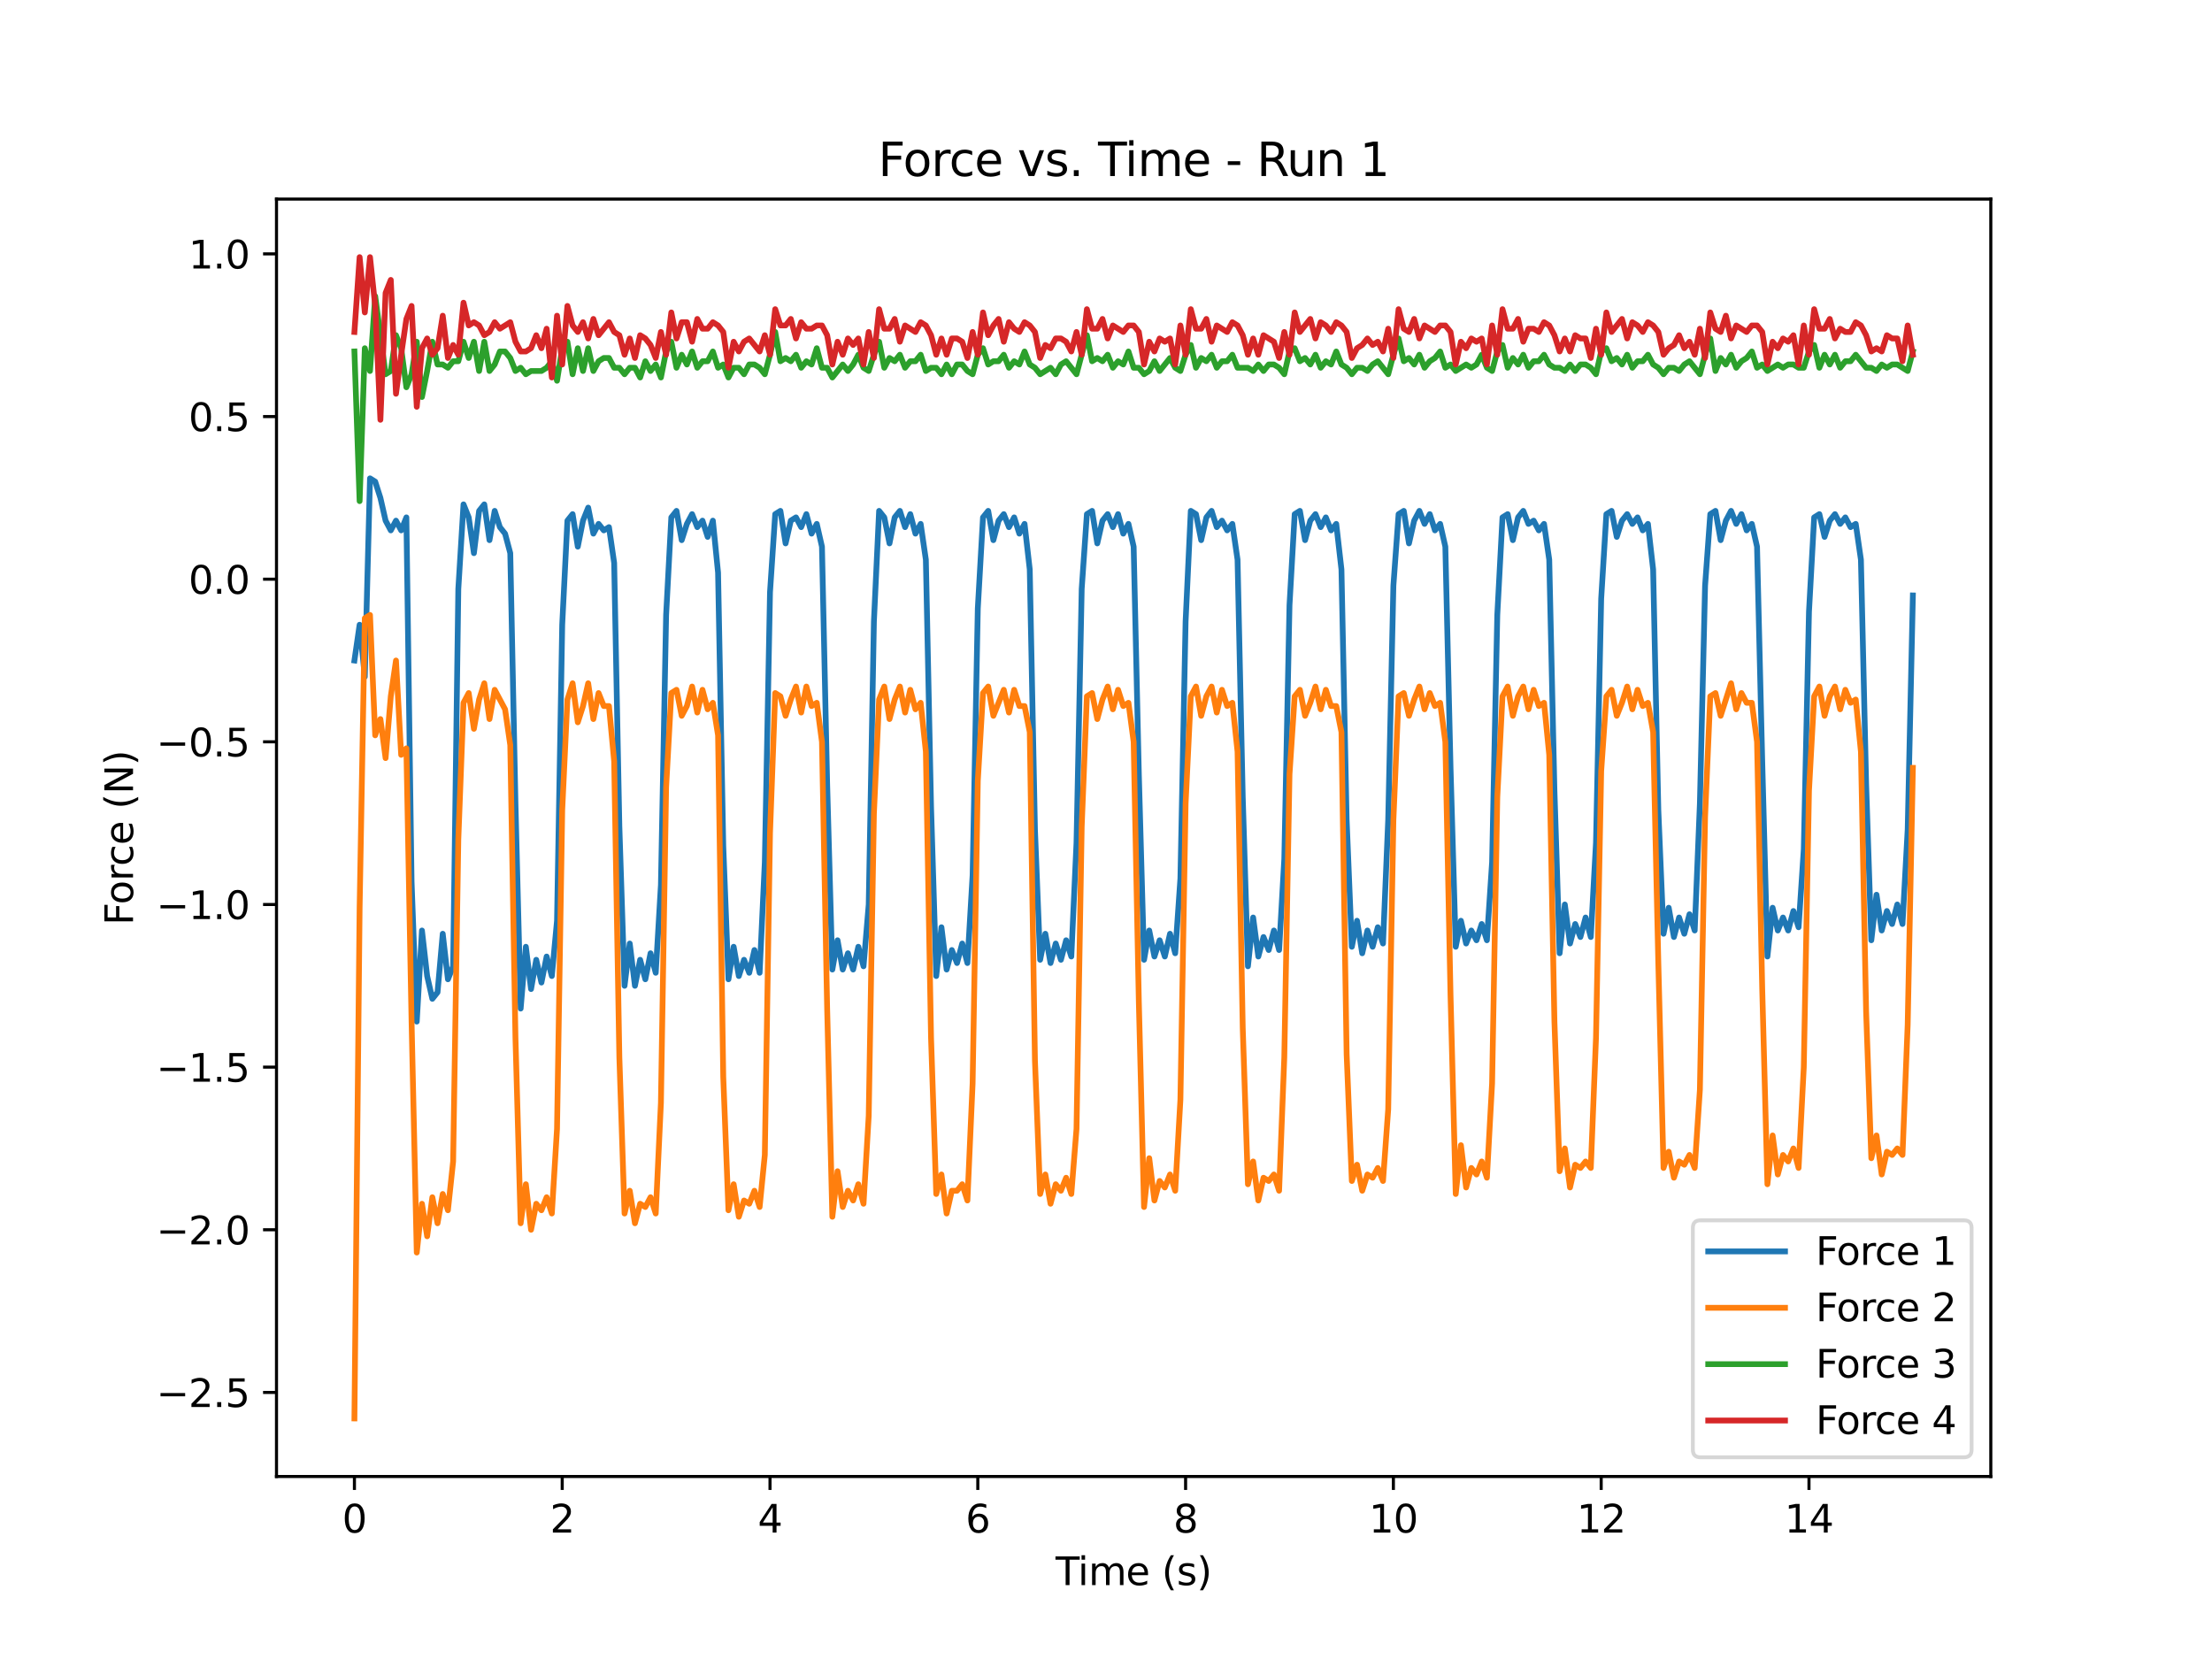 <?xml version="1.0" encoding="utf-8" standalone="no"?>
<!DOCTYPE svg PUBLIC "-//W3C//DTD SVG 1.1//EN"
  "http://www.w3.org/Graphics/SVG/1.1/DTD/svg11.dtd">
<svg xmlns:xlink="http://www.w3.org/1999/xlink" width="576pt" height="432pt" viewBox="0 0 576 432" xmlns="http://www.w3.org/2000/svg" version="1.1">
 <defs>
  <style type="text/css">*{stroke-linejoin: round; stroke-linecap: butt}</style>
 </defs>
 <g id="figure_1">
  <g id="patch_1">
   <path d="M 0 432 
L 576 432 
L 576 0 
L 0 0 
z
" style="fill: #ffffff"/>
  </g>
  <g id="axes_1">
   <g id="patch_2">
    <path d="M 72 384.48 
L 518.4 384.48 
L 518.4 51.84 
L 72 51.84 
z
" style="fill: #ffffff"/>
   </g>
   <g id="matplotlib.axis_1">
    <g id="xtick_1">
     <g id="line2d_1">
      <defs>
       <path id="m01eac4eb74" d="M 0 0 
L 0 3.5 
" style="stroke: #000000; stroke-width: 0.8"/>
      </defs>
      <g>
       <use xlink:href="#m01eac4eb74" x="92.291" y="384.48" style="stroke: #000000; stroke-width: 0.8"/>
      </g>
     </g>
     <g id="text_1">
      <!-- 0 -->
      <g transform="translate(89.11 399.078) scale(0.1 -0.1)">
       <defs>
        <path id="DejaVuSans-30" d="M 2034 4250 
Q 1547 4250 1301 3770 
Q 1056 3291 1056 2328 
Q 1056 1369 1301 889 
Q 1547 409 2034 409 
Q 2525 409 2770 889 
Q 3016 1369 3016 2328 
Q 3016 3291 2770 3770 
Q 2525 4250 2034 4250 
z
M 2034 4750 
Q 2819 4750 3233 4129 
Q 3647 3509 3647 2328 
Q 3647 1150 3233 529 
Q 2819 -91 2034 -91 
Q 1250 -91 836 529 
Q 422 1150 422 2328 
Q 422 3509 836 4129 
Q 1250 4750 2034 4750 
z
" transform="scale(0.016)"/>
       </defs>
       <use xlink:href="#DejaVuSans-30"/>
      </g>
     </g>
    </g>
    <g id="xtick_2">
     <g id="line2d_2">
      <g>
       <use xlink:href="#m01eac4eb74" x="146.4" y="384.48" style="stroke: #000000; stroke-width: 0.8"/>
      </g>
     </g>
     <g id="text_2">
      <!-- 2 -->
      <g transform="translate(143.219 399.078) scale(0.1 -0.1)">
       <defs>
        <path id="DejaVuSans-32" d="M 1228 531 
L 3431 531 
L 3431 0 
L 469 0 
L 469 531 
Q 828 903 1448 1529 
Q 2069 2156 2228 2338 
Q 2531 2678 2651 2914 
Q 2772 3150 2772 3378 
Q 2772 3750 2511 3984 
Q 2250 4219 1831 4219 
Q 1534 4219 1204 4116 
Q 875 4013 500 3803 
L 500 4441 
Q 881 4594 1212 4672 
Q 1544 4750 1819 4750 
Q 2544 4750 2975 4387 
Q 3406 4025 3406 3419 
Q 3406 3131 3298 2873 
Q 3191 2616 2906 2266 
Q 2828 2175 2409 1742 
Q 1991 1309 1228 531 
z
" transform="scale(0.016)"/>
       </defs>
       <use xlink:href="#DejaVuSans-32"/>
      </g>
     </g>
    </g>
    <g id="xtick_3">
     <g id="line2d_3">
      <g>
       <use xlink:href="#m01eac4eb74" x="200.509" y="384.48" style="stroke: #000000; stroke-width: 0.8"/>
      </g>
     </g>
     <g id="text_3">
      <!-- 4 -->
      <g transform="translate(197.328 399.078) scale(0.1 -0.1)">
       <defs>
        <path id="DejaVuSans-34" d="M 2419 4116 
L 825 1625 
L 2419 1625 
L 2419 4116 
z
M 2253 4666 
L 3047 4666 
L 3047 1625 
L 3713 1625 
L 3713 1100 
L 3047 1100 
L 3047 0 
L 2419 0 
L 2419 1100 
L 313 1100 
L 313 1709 
L 2253 4666 
z
" transform="scale(0.016)"/>
       </defs>
       <use xlink:href="#DejaVuSans-34"/>
      </g>
     </g>
    </g>
    <g id="xtick_4">
     <g id="line2d_4">
      <g>
       <use xlink:href="#m01eac4eb74" x="254.618" y="384.48" style="stroke: #000000; stroke-width: 0.8"/>
      </g>
     </g>
     <g id="text_4">
      <!-- 6 -->
      <g transform="translate(251.437 399.078) scale(0.1 -0.1)">
       <defs>
        <path id="DejaVuSans-36" d="M 2113 2584 
Q 1688 2584 1439 2293 
Q 1191 2003 1191 1497 
Q 1191 994 1439 701 
Q 1688 409 2113 409 
Q 2538 409 2786 701 
Q 3034 994 3034 1497 
Q 3034 2003 2786 2293 
Q 2538 2584 2113 2584 
z
M 3366 4563 
L 3366 3988 
Q 3128 4100 2886 4159 
Q 2644 4219 2406 4219 
Q 1781 4219 1451 3797 
Q 1122 3375 1075 2522 
Q 1259 2794 1537 2939 
Q 1816 3084 2150 3084 
Q 2853 3084 3261 2657 
Q 3669 2231 3669 1497 
Q 3669 778 3244 343 
Q 2819 -91 2113 -91 
Q 1303 -91 875 529 
Q 447 1150 447 2328 
Q 447 3434 972 4092 
Q 1497 4750 2381 4750 
Q 2619 4750 2861 4703 
Q 3103 4656 3366 4563 
z
" transform="scale(0.016)"/>
       </defs>
       <use xlink:href="#DejaVuSans-36"/>
      </g>
     </g>
    </g>
    <g id="xtick_5">
     <g id="line2d_5">
      <g>
       <use xlink:href="#m01eac4eb74" x="308.727" y="384.48" style="stroke: #000000; stroke-width: 0.8"/>
      </g>
     </g>
     <g id="text_5">
      <!-- 8 -->
      <g transform="translate(305.546 399.078) scale(0.1 -0.1)">
       <defs>
        <path id="DejaVuSans-38" d="M 2034 2216 
Q 1584 2216 1326 1975 
Q 1069 1734 1069 1313 
Q 1069 891 1326 650 
Q 1584 409 2034 409 
Q 2484 409 2743 651 
Q 3003 894 3003 1313 
Q 3003 1734 2745 1975 
Q 2488 2216 2034 2216 
z
M 1403 2484 
Q 997 2584 770 2862 
Q 544 3141 544 3541 
Q 544 4100 942 4425 
Q 1341 4750 2034 4750 
Q 2731 4750 3128 4425 
Q 3525 4100 3525 3541 
Q 3525 3141 3298 2862 
Q 3072 2584 2669 2484 
Q 3125 2378 3379 2068 
Q 3634 1759 3634 1313 
Q 3634 634 3220 271 
Q 2806 -91 2034 -91 
Q 1263 -91 848 271 
Q 434 634 434 1313 
Q 434 1759 690 2068 
Q 947 2378 1403 2484 
z
M 1172 3481 
Q 1172 3119 1398 2916 
Q 1625 2713 2034 2713 
Q 2441 2713 2670 2916 
Q 2900 3119 2900 3481 
Q 2900 3844 2670 4047 
Q 2441 4250 2034 4250 
Q 1625 4250 1398 4047 
Q 1172 3844 1172 3481 
z
" transform="scale(0.016)"/>
       </defs>
       <use xlink:href="#DejaVuSans-38"/>
      </g>
     </g>
    </g>
    <g id="xtick_6">
     <g id="line2d_6">
      <g>
       <use xlink:href="#m01eac4eb74" x="362.836" y="384.48" style="stroke: #000000; stroke-width: 0.8"/>
      </g>
     </g>
     <g id="text_6">
      <!-- 10 -->
      <g transform="translate(356.474 399.078) scale(0.1 -0.1)">
       <defs>
        <path id="DejaVuSans-31" d="M 794 531 
L 1825 531 
L 1825 4091 
L 703 3866 
L 703 4441 
L 1819 4666 
L 2450 4666 
L 2450 531 
L 3481 531 
L 3481 0 
L 794 0 
L 794 531 
z
" transform="scale(0.016)"/>
       </defs>
       <use xlink:href="#DejaVuSans-31"/>
       <use xlink:href="#DejaVuSans-30" x="63.623"/>
      </g>
     </g>
    </g>
    <g id="xtick_7">
     <g id="line2d_7">
      <g>
       <use xlink:href="#m01eac4eb74" x="416.945" y="384.48" style="stroke: #000000; stroke-width: 0.8"/>
      </g>
     </g>
     <g id="text_7">
      <!-- 12 -->
      <g transform="translate(410.583 399.078) scale(0.1 -0.1)">
       <use xlink:href="#DejaVuSans-31"/>
       <use xlink:href="#DejaVuSans-32" x="63.623"/>
      </g>
     </g>
    </g>
    <g id="xtick_8">
     <g id="line2d_8">
      <g>
       <use xlink:href="#m01eac4eb74" x="471.055" y="384.48" style="stroke: #000000; stroke-width: 0.8"/>
      </g>
     </g>
     <g id="text_8">
      <!-- 14 -->
      <g transform="translate(464.692 399.078) scale(0.1 -0.1)">
       <use xlink:href="#DejaVuSans-31"/>
       <use xlink:href="#DejaVuSans-34" x="63.623"/>
      </g>
     </g>
    </g>
    <g id="text_9">
     <!-- Time (s) -->
     <g transform="translate(274.871 412.757) scale(0.1 -0.1)">
      <defs>
       <path id="DejaVuSans-54" d="M -19 4666 
L 3928 4666 
L 3928 4134 
L 2272 4134 
L 2272 0 
L 1638 0 
L 1638 4134 
L -19 4134 
L -19 4666 
z
" transform="scale(0.016)"/>
       <path id="DejaVuSans-69" d="M 603 3500 
L 1178 3500 
L 1178 0 
L 603 0 
L 603 3500 
z
M 603 4863 
L 1178 4863 
L 1178 4134 
L 603 4134 
L 603 4863 
z
" transform="scale(0.016)"/>
       <path id="DejaVuSans-6d" d="M 3328 2828 
Q 3544 3216 3844 3400 
Q 4144 3584 4550 3584 
Q 5097 3584 5394 3201 
Q 5691 2819 5691 2113 
L 5691 0 
L 5113 0 
L 5113 2094 
Q 5113 2597 4934 2840 
Q 4756 3084 4391 3084 
Q 3944 3084 3684 2787 
Q 3425 2491 3425 1978 
L 3425 0 
L 2847 0 
L 2847 2094 
Q 2847 2600 2669 2842 
Q 2491 3084 2119 3084 
Q 1678 3084 1418 2786 
Q 1159 2488 1159 1978 
L 1159 0 
L 581 0 
L 581 3500 
L 1159 3500 
L 1159 2956 
Q 1356 3278 1631 3431 
Q 1906 3584 2284 3584 
Q 2666 3584 2933 3390 
Q 3200 3197 3328 2828 
z
" transform="scale(0.016)"/>
       <path id="DejaVuSans-65" d="M 3597 1894 
L 3597 1613 
L 953 1613 
Q 991 1019 1311 708 
Q 1631 397 2203 397 
Q 2534 397 2845 478 
Q 3156 559 3463 722 
L 3463 178 
Q 3153 47 2828 -22 
Q 2503 -91 2169 -91 
Q 1331 -91 842 396 
Q 353 884 353 1716 
Q 353 2575 817 3079 
Q 1281 3584 2069 3584 
Q 2775 3584 3186 3129 
Q 3597 2675 3597 1894 
z
M 3022 2063 
Q 3016 2534 2758 2815 
Q 2500 3097 2075 3097 
Q 1594 3097 1305 2825 
Q 1016 2553 972 2059 
L 3022 2063 
z
" transform="scale(0.016)"/>
       <path id="DejaVuSans-20" transform="scale(0.016)"/>
       <path id="DejaVuSans-28" d="M 1984 4856 
Q 1566 4138 1362 3434 
Q 1159 2731 1159 2009 
Q 1159 1288 1364 580 
Q 1569 -128 1984 -844 
L 1484 -844 
Q 1016 -109 783 600 
Q 550 1309 550 2009 
Q 550 2706 781 3412 
Q 1013 4119 1484 4856 
L 1984 4856 
z
" transform="scale(0.016)"/>
       <path id="DejaVuSans-73" d="M 2834 3397 
L 2834 2853 
Q 2591 2978 2328 3040 
Q 2066 3103 1784 3103 
Q 1356 3103 1142 2972 
Q 928 2841 928 2578 
Q 928 2378 1081 2264 
Q 1234 2150 1697 2047 
L 1894 2003 
Q 2506 1872 2764 1633 
Q 3022 1394 3022 966 
Q 3022 478 2636 193 
Q 2250 -91 1575 -91 
Q 1294 -91 989 -36 
Q 684 19 347 128 
L 347 722 
Q 666 556 975 473 
Q 1284 391 1588 391 
Q 1994 391 2212 530 
Q 2431 669 2431 922 
Q 2431 1156 2273 1281 
Q 2116 1406 1581 1522 
L 1381 1569 
Q 847 1681 609 1914 
Q 372 2147 372 2553 
Q 372 3047 722 3315 
Q 1072 3584 1716 3584 
Q 2034 3584 2315 3537 
Q 2597 3491 2834 3397 
z
" transform="scale(0.016)"/>
       <path id="DejaVuSans-29" d="M 513 4856 
L 1013 4856 
Q 1481 4119 1714 3412 
Q 1947 2706 1947 2009 
Q 1947 1309 1714 600 
Q 1481 -109 1013 -844 
L 513 -844 
Q 928 -128 1133 580 
Q 1338 1288 1338 2009 
Q 1338 2731 1133 3434 
Q 928 4138 513 4856 
z
" transform="scale(0.016)"/>
      </defs>
      <use xlink:href="#DejaVuSans-54"/>
      <use xlink:href="#DejaVuSans-69" x="57.959"/>
      <use xlink:href="#DejaVuSans-6d" x="85.742"/>
      <use xlink:href="#DejaVuSans-65" x="183.154"/>
      <use xlink:href="#DejaVuSans-20" x="244.678"/>
      <use xlink:href="#DejaVuSans-28" x="276.465"/>
      <use xlink:href="#DejaVuSans-73" x="315.479"/>
      <use xlink:href="#DejaVuSans-29" x="367.578"/>
     </g>
    </g>
   </g>
   <g id="matplotlib.axis_2">
    <g id="ytick_1">
     <g id="line2d_9">
      <defs>
       <path id="me82ee72fa8" d="M 0 0 
L -3.5 0 
" style="stroke: #000000; stroke-width: 0.8"/>
      </defs>
      <g>
       <use xlink:href="#me82ee72fa8" x="72" y="362.584" style="stroke: #000000; stroke-width: 0.8"/>
      </g>
     </g>
     <g id="text_10">
      <!-- −2.5 -->
      <g transform="translate(40.717 366.383) scale(0.1 -0.1)">
       <defs>
        <path id="DejaVuSans-2212" d="M 678 2272 
L 4684 2272 
L 4684 1741 
L 678 1741 
L 678 2272 
z
" transform="scale(0.016)"/>
        <path id="DejaVuSans-2e" d="M 684 794 
L 1344 794 
L 1344 0 
L 684 0 
L 684 794 
z
" transform="scale(0.016)"/>
        <path id="DejaVuSans-35" d="M 691 4666 
L 3169 4666 
L 3169 4134 
L 1269 4134 
L 1269 2991 
Q 1406 3038 1543 3061 
Q 1681 3084 1819 3084 
Q 2600 3084 3056 2656 
Q 3513 2228 3513 1497 
Q 3513 744 3044 326 
Q 2575 -91 1722 -91 
Q 1428 -91 1123 -41 
Q 819 9 494 109 
L 494 744 
Q 775 591 1075 516 
Q 1375 441 1709 441 
Q 2250 441 2565 725 
Q 2881 1009 2881 1497 
Q 2881 1984 2565 2268 
Q 2250 2553 1709 2553 
Q 1456 2553 1204 2497 
Q 953 2441 691 2322 
L 691 4666 
z
" transform="scale(0.016)"/>
       </defs>
       <use xlink:href="#DejaVuSans-2212"/>
       <use xlink:href="#DejaVuSans-32" x="83.789"/>
       <use xlink:href="#DejaVuSans-2e" x="147.412"/>
       <use xlink:href="#DejaVuSans-35" x="179.199"/>
      </g>
     </g>
    </g>
    <g id="ytick_2">
     <g id="line2d_10">
      <g>
       <use xlink:href="#me82ee72fa8" x="72" y="320.231" style="stroke: #000000; stroke-width: 0.8"/>
      </g>
     </g>
     <g id="text_11">
      <!-- −2.0 -->
      <g transform="translate(40.717 324.03) scale(0.1 -0.1)">
       <use xlink:href="#DejaVuSans-2212"/>
       <use xlink:href="#DejaVuSans-32" x="83.789"/>
       <use xlink:href="#DejaVuSans-2e" x="147.412"/>
       <use xlink:href="#DejaVuSans-30" x="179.199"/>
      </g>
     </g>
    </g>
    <g id="ytick_3">
     <g id="line2d_11">
      <g>
       <use xlink:href="#me82ee72fa8" x="72" y="277.878" style="stroke: #000000; stroke-width: 0.8"/>
      </g>
     </g>
     <g id="text_12">
      <!-- −1.5 -->
      <g transform="translate(40.717 281.677) scale(0.1 -0.1)">
       <use xlink:href="#DejaVuSans-2212"/>
       <use xlink:href="#DejaVuSans-31" x="83.789"/>
       <use xlink:href="#DejaVuSans-2e" x="147.412"/>
       <use xlink:href="#DejaVuSans-35" x="179.199"/>
      </g>
     </g>
    </g>
    <g id="ytick_4">
     <g id="line2d_12">
      <g>
       <use xlink:href="#me82ee72fa8" x="72" y="235.525" style="stroke: #000000; stroke-width: 0.8"/>
      </g>
     </g>
     <g id="text_13">
      <!-- −1.0 -->
      <g transform="translate(40.717 239.324) scale(0.1 -0.1)">
       <use xlink:href="#DejaVuSans-2212"/>
       <use xlink:href="#DejaVuSans-31" x="83.789"/>
       <use xlink:href="#DejaVuSans-2e" x="147.412"/>
       <use xlink:href="#DejaVuSans-30" x="179.199"/>
      </g>
     </g>
    </g>
    <g id="ytick_5">
     <g id="line2d_13">
      <g>
       <use xlink:href="#me82ee72fa8" x="72" y="193.172" style="stroke: #000000; stroke-width: 0.8"/>
      </g>
     </g>
     <g id="text_14">
      <!-- −0.5 -->
      <g transform="translate(40.717 196.971) scale(0.1 -0.1)">
       <use xlink:href="#DejaVuSans-2212"/>
       <use xlink:href="#DejaVuSans-30" x="83.789"/>
       <use xlink:href="#DejaVuSans-2e" x="147.412"/>
       <use xlink:href="#DejaVuSans-35" x="179.199"/>
      </g>
     </g>
    </g>
    <g id="ytick_6">
     <g id="line2d_14">
      <g>
       <use xlink:href="#me82ee72fa8" x="72" y="150.819" style="stroke: #000000; stroke-width: 0.8"/>
      </g>
     </g>
     <g id="text_15">
      <!-- 0.0 -->
      <g transform="translate(49.097 154.618) scale(0.1 -0.1)">
       <use xlink:href="#DejaVuSans-30"/>
       <use xlink:href="#DejaVuSans-2e" x="63.623"/>
       <use xlink:href="#DejaVuSans-30" x="95.41"/>
      </g>
     </g>
    </g>
    <g id="ytick_7">
     <g id="line2d_15">
      <g>
       <use xlink:href="#me82ee72fa8" x="72" y="108.466" style="stroke: #000000; stroke-width: 0.8"/>
      </g>
     </g>
     <g id="text_16">
      <!-- 0.5 -->
      <g transform="translate(49.097 112.265) scale(0.1 -0.1)">
       <use xlink:href="#DejaVuSans-30"/>
       <use xlink:href="#DejaVuSans-2e" x="63.623"/>
       <use xlink:href="#DejaVuSans-35" x="95.41"/>
      </g>
     </g>
    </g>
    <g id="ytick_8">
     <g id="line2d_16">
      <g>
       <use xlink:href="#me82ee72fa8" x="72" y="66.113" style="stroke: #000000; stroke-width: 0.8"/>
      </g>
     </g>
     <g id="text_17">
      <!-- 1.0 -->
      <g transform="translate(49.097 69.912) scale(0.1 -0.1)">
       <use xlink:href="#DejaVuSans-31"/>
       <use xlink:href="#DejaVuSans-2e" x="63.623"/>
       <use xlink:href="#DejaVuSans-30" x="95.41"/>
      </g>
     </g>
    </g>
    <g id="text_18">
     <!-- Force (N) -->
     <g transform="translate(34.638 240.914) rotate(-90) scale(0.1 -0.1)">
      <defs>
       <path id="DejaVuSans-46" d="M 628 4666 
L 3309 4666 
L 3309 4134 
L 1259 4134 
L 1259 2759 
L 3109 2759 
L 3109 2228 
L 1259 2228 
L 1259 0 
L 628 0 
L 628 4666 
z
" transform="scale(0.016)"/>
       <path id="DejaVuSans-6f" d="M 1959 3097 
Q 1497 3097 1228 2736 
Q 959 2375 959 1747 
Q 959 1119 1226 758 
Q 1494 397 1959 397 
Q 2419 397 2687 759 
Q 2956 1122 2956 1747 
Q 2956 2369 2687 2733 
Q 2419 3097 1959 3097 
z
M 1959 3584 
Q 2709 3584 3137 3096 
Q 3566 2609 3566 1747 
Q 3566 888 3137 398 
Q 2709 -91 1959 -91 
Q 1206 -91 779 398 
Q 353 888 353 1747 
Q 353 2609 779 3096 
Q 1206 3584 1959 3584 
z
" transform="scale(0.016)"/>
       <path id="DejaVuSans-72" d="M 2631 2963 
Q 2534 3019 2420 3045 
Q 2306 3072 2169 3072 
Q 1681 3072 1420 2755 
Q 1159 2438 1159 1844 
L 1159 0 
L 581 0 
L 581 3500 
L 1159 3500 
L 1159 2956 
Q 1341 3275 1631 3429 
Q 1922 3584 2338 3584 
Q 2397 3584 2469 3576 
Q 2541 3569 2628 3553 
L 2631 2963 
z
" transform="scale(0.016)"/>
       <path id="DejaVuSans-63" d="M 3122 3366 
L 3122 2828 
Q 2878 2963 2633 3030 
Q 2388 3097 2138 3097 
Q 1578 3097 1268 2742 
Q 959 2388 959 1747 
Q 959 1106 1268 751 
Q 1578 397 2138 397 
Q 2388 397 2633 464 
Q 2878 531 3122 666 
L 3122 134 
Q 2881 22 2623 -34 
Q 2366 -91 2075 -91 
Q 1284 -91 818 406 
Q 353 903 353 1747 
Q 353 2603 823 3093 
Q 1294 3584 2113 3584 
Q 2378 3584 2631 3529 
Q 2884 3475 3122 3366 
z
" transform="scale(0.016)"/>
       <path id="DejaVuSans-4e" d="M 628 4666 
L 1478 4666 
L 3547 763 
L 3547 4666 
L 4159 4666 
L 4159 0 
L 3309 0 
L 1241 3903 
L 1241 0 
L 628 0 
L 628 4666 
z
" transform="scale(0.016)"/>
      </defs>
      <use xlink:href="#DejaVuSans-46"/>
      <use xlink:href="#DejaVuSans-6f" x="53.895"/>
      <use xlink:href="#DejaVuSans-72" x="115.076"/>
      <use xlink:href="#DejaVuSans-63" x="153.939"/>
      <use xlink:href="#DejaVuSans-65" x="208.92"/>
      <use xlink:href="#DejaVuSans-20" x="270.443"/>
      <use xlink:href="#DejaVuSans-28" x="302.23"/>
      <use xlink:href="#DejaVuSans-4e" x="341.244"/>
      <use xlink:href="#DejaVuSans-29" x="416.049"/>
     </g>
    </g>
   </g>
   <g id="line2d_17">
    <path d="M 92.291 171.995 
L 93.644 162.678 
L 94.996 176.231 
L 96.349 124.56 
L 97.702 125.407 
L 99.055 129.642 
L 100.407 135.572 
L 101.76 138.113 
L 103.113 135.572 
L 104.465 138.113 
L 105.818 134.725 
L 107.171 229.595 
L 108.524 266.019 
L 109.876 242.301 
L 111.229 254.16 
L 112.582 260.089 
L 113.935 258.395 
L 115.287 243.148 
L 116.64 255.007 
L 117.993 251.619 
L 119.345 153.36 
L 120.698 131.336 
L 122.051 134.725 
L 123.404 144.042 
L 124.756 133.031 
L 126.109 131.336 
L 127.462 140.654 
L 128.815 133.031 
L 130.167 137.266 
L 131.52 138.96 
L 132.873 144.042 
L 134.225 209.266 
L 135.578 262.631 
L 136.931 246.536 
L 138.284 257.548 
L 139.636 249.925 
L 140.989 255.854 
L 142.342 249.078 
L 143.695 254.16 
L 145.047 239.76 
L 146.4 162.678 
L 147.753 135.572 
L 149.105 133.878 
L 150.458 142.348 
L 151.811 135.572 
L 153.164 132.184 
L 154.516 138.96 
L 155.869 136.419 
L 157.222 138.113 
L 158.575 137.266 
L 159.927 146.584 
L 161.28 215.195 
L 162.633 256.701 
L 163.985 245.689 
L 165.338 256.701 
L 166.691 249.925 
L 168.044 255.007 
L 169.396 248.231 
L 170.749 253.313 
L 172.102 230.442 
L 173.455 160.136 
L 174.807 134.725 
L 176.16 133.031 
L 177.513 140.654 
L 178.865 136.419 
L 180.218 133.878 
L 181.571 137.266 
L 182.924 135.572 
L 184.276 139.807 
L 185.629 135.572 
L 186.982 149.125 
L 188.335 220.278 
L 189.687 255.007 
L 191.04 246.536 
L 192.393 254.16 
L 193.745 249.925 
L 195.098 253.313 
L 196.451 247.384 
L 197.804 253.313 
L 199.156 224.513 
L 200.509 154.207 
L 201.862 133.878 
L 203.215 133.031 
L 204.567 141.501 
L 205.92 135.572 
L 207.273 134.725 
L 208.625 137.266 
L 209.978 133.878 
L 211.331 138.96 
L 212.684 136.419 
L 214.036 142.348 
L 215.389 204.184 
L 216.742 252.466 
L 218.095 244.842 
L 219.447 252.466 
L 220.8 248.231 
L 222.153 252.466 
L 223.505 246.536 
L 224.858 251.619 
L 226.211 235.525 
L 227.564 161.831 
L 228.916 133.031 
L 230.269 134.725 
L 231.622 141.501 
L 232.975 134.725 
L 234.327 133.031 
L 235.68 137.266 
L 237.033 133.878 
L 238.385 138.96 
L 239.738 136.419 
L 241.091 145.736 
L 242.444 210.113 
L 243.796 254.16 
L 245.149 241.454 
L 246.502 252.466 
L 247.855 247.384 
L 249.207 250.772 
L 250.56 245.689 
L 251.913 250.772 
L 253.265 227.901 
L 254.618 158.442 
L 255.971 134.725 
L 257.324 133.031 
L 258.676 140.654 
L 260.029 135.572 
L 261.382 133.878 
L 262.735 137.266 
L 264.087 134.725 
L 265.44 138.96 
L 266.793 136.419 
L 268.145 148.278 
L 269.498 216.042 
L 270.851 249.925 
L 272.204 243.148 
L 273.556 250.772 
L 274.909 245.689 
L 276.262 249.925 
L 277.615 244.842 
L 278.967 249.078 
L 280.32 219.431 
L 281.673 153.36 
L 283.025 133.878 
L 284.378 133.031 
L 285.731 141.501 
L 287.084 135.572 
L 288.436 133.878 
L 289.789 137.266 
L 291.142 133.878 
L 292.495 138.96 
L 293.847 136.419 
L 295.2 142.348 
L 296.553 201.642 
L 297.905 249.925 
L 299.258 242.301 
L 300.611 249.078 
L 301.964 244.842 
L 303.316 249.078 
L 304.669 243.148 
L 306.022 248.231 
L 307.375 228.748 
L 308.727 161.831 
L 310.08 133.031 
L 311.433 133.878 
L 312.785 140.654 
L 314.138 134.725 
L 315.491 133.031 
L 316.844 137.266 
L 318.196 135.572 
L 319.549 138.113 
L 320.902 136.419 
L 322.255 145.736 
L 323.607 207.572 
L 324.96 251.619 
L 326.313 238.913 
L 327.665 249.078 
L 329.018 243.995 
L 330.371 247.384 
L 331.724 242.301 
L 333.076 247.384 
L 334.429 223.666 
L 335.782 157.595 
L 337.135 133.878 
L 338.487 133.031 
L 339.84 140.654 
L 341.193 135.572 
L 342.545 133.878 
L 343.898 137.266 
L 345.251 134.725 
L 346.604 138.113 
L 347.956 136.419 
L 349.309 148.278 
L 350.662 213.501 
L 352.015 246.536 
L 353.367 239.76 
L 354.72 248.231 
L 356.073 242.301 
L 357.425 246.536 
L 358.778 241.454 
L 360.131 245.689 
L 361.484 213.501 
L 362.836 152.513 
L 364.189 133.878 
L 365.542 133.031 
L 366.895 141.501 
L 368.247 135.572 
L 369.6 133.031 
L 370.953 136.419 
L 372.305 133.878 
L 373.658 138.113 
L 375.011 136.419 
L 376.364 142.348 
L 377.716 199.948 
L 379.069 246.536 
L 380.422 239.76 
L 381.775 245.689 
L 383.127 242.301 
L 384.48 244.842 
L 385.833 240.607 
L 387.185 244.842 
L 388.538 224.513 
L 389.891 160.136 
L 391.244 134.725 
L 392.596 133.878 
L 393.949 140.654 
L 395.302 134.725 
L 396.655 133.031 
L 398.007 136.419 
L 399.36 135.572 
L 400.713 138.113 
L 402.065 136.419 
L 403.418 145.736 
L 404.771 205.878 
L 406.124 248.231 
L 407.476 235.525 
L 408.829 245.689 
L 410.182 240.607 
L 411.535 243.995 
L 412.887 238.913 
L 414.24 243.995 
L 415.593 219.431 
L 416.945 155.901 
L 418.298 133.878 
L 419.651 133.031 
L 421.004 139.807 
L 422.356 135.572 
L 423.709 133.878 
L 425.062 136.419 
L 426.415 134.725 
L 427.767 138.113 
L 429.12 136.419 
L 430.473 148.278 
L 431.825 210.96 
L 433.178 243.148 
L 434.531 236.372 
L 435.884 243.995 
L 437.236 238.913 
L 438.589 243.148 
L 439.942 238.066 
L 441.295 242.301 
L 442.647 209.266 
L 444 152.513 
L 445.353 133.878 
L 446.705 133.031 
L 448.058 140.654 
L 449.411 135.572 
L 450.764 133.031 
L 452.116 136.419 
L 453.469 133.878 
L 454.822 138.113 
L 456.175 136.419 
L 457.527 142.348 
L 458.88 198.254 
L 460.233 249.078 
L 461.585 236.372 
L 462.938 242.301 
L 464.291 238.913 
L 465.644 242.301 
L 466.996 237.219 
L 468.349 241.454 
L 469.702 221.125 
L 471.055 159.289 
L 472.407 134.725 
L 473.76 133.878 
L 475.113 139.807 
L 476.465 135.572 
L 477.818 133.878 
L 479.171 136.419 
L 480.524 134.725 
L 481.876 137.266 
L 483.229 136.419 
L 484.582 145.736 
L 485.935 204.184 
L 487.287 244.842 
L 488.64 232.984 
L 489.993 242.301 
L 491.345 237.219 
L 492.698 240.607 
L 494.051 235.525 
L 495.404 240.607 
L 496.756 216.042 
L 498.109 155.054 
L 498.109 155.054 
" clip-path="url(#p04e0a8f530)" style="fill: none; stroke: #1f77b4; stroke-width: 1.5; stroke-linecap: square"/>
   </g>
   <g id="line2d_18">
    <path d="M 92.291 369.36 
L 93.644 236.372 
L 94.996 160.984 
L 96.349 160.136 
L 97.702 191.478 
L 99.055 187.242 
L 100.407 197.407 
L 101.76 181.313 
L 103.113 171.995 
L 104.465 196.56 
L 105.818 194.866 
L 107.171 266.019 
L 108.524 326.16 
L 109.876 313.454 
L 111.229 321.925 
L 112.582 311.76 
L 113.935 318.536 
L 115.287 310.913 
L 116.64 315.148 
L 117.993 302.442 
L 119.345 218.584 
L 120.698 183.007 
L 122.051 180.466 
L 123.404 189.784 
L 124.756 182.16 
L 126.109 177.925 
L 127.462 187.242 
L 128.815 179.619 
L 131.52 184.701 
L 132.873 194.019 
L 134.225 270.254 
L 135.578 318.536 
L 136.931 308.372 
L 138.284 320.231 
L 139.636 313.454 
L 140.989 315.148 
L 142.342 311.76 
L 143.695 315.995 
L 145.047 293.972 
L 146.4 210.96 
L 147.753 182.16 
L 149.105 177.925 
L 150.458 188.089 
L 151.811 183.854 
L 153.164 177.925 
L 154.516 187.242 
L 155.869 180.466 
L 157.222 183.854 
L 158.575 183.854 
L 159.927 198.254 
L 161.28 275.336 
L 162.633 315.995 
L 163.985 310.066 
L 165.338 318.536 
L 166.691 313.454 
L 168.044 314.301 
L 169.396 311.76 
L 170.749 315.995 
L 172.102 287.195 
L 173.455 205.031 
L 174.807 180.466 
L 176.16 179.619 
L 177.513 186.395 
L 178.865 183.854 
L 180.218 178.772 
L 181.571 185.548 
L 182.924 179.619 
L 184.276 184.701 
L 185.629 183.007 
L 186.982 191.478 
L 188.335 280.419 
L 189.687 315.148 
L 191.04 308.372 
L 192.393 316.842 
L 193.745 312.607 
L 195.098 313.454 
L 196.451 310.066 
L 197.804 314.301 
L 199.156 300.748 
L 200.509 216.889 
L 201.862 180.466 
L 203.215 181.313 
L 204.567 186.395 
L 205.92 182.16 
L 207.273 178.772 
L 208.625 185.548 
L 209.978 178.772 
L 211.331 183.854 
L 212.684 183.007 
L 214.036 193.172 
L 215.389 262.631 
L 216.742 316.842 
L 218.095 304.984 
L 219.447 314.301 
L 220.8 310.066 
L 222.153 312.607 
L 223.505 308.372 
L 224.858 313.454 
L 226.211 290.584 
L 227.564 211.807 
L 228.916 182.16 
L 230.269 178.772 
L 231.622 187.242 
L 232.975 182.16 
L 234.327 178.772 
L 235.68 185.548 
L 237.033 179.619 
L 238.385 184.701 
L 239.738 183.007 
L 241.091 195.713 
L 242.444 270.254 
L 243.796 310.913 
L 245.149 305.831 
L 246.502 315.995 
L 247.855 310.066 
L 249.207 310.066 
L 250.56 308.372 
L 251.913 312.607 
L 253.265 282.113 
L 254.618 203.336 
L 255.971 180.466 
L 257.324 178.772 
L 258.676 186.395 
L 261.382 179.619 
L 262.735 185.548 
L 264.087 179.619 
L 265.44 183.854 
L 266.793 183.854 
L 268.145 190.631 
L 269.498 276.184 
L 270.851 310.913 
L 272.204 305.831 
L 273.556 313.454 
L 274.909 308.372 
L 276.262 310.066 
L 277.615 306.678 
L 278.967 310.913 
L 280.32 293.972 
L 281.673 215.195 
L 283.025 181.313 
L 284.378 180.466 
L 285.731 187.242 
L 287.084 182.16 
L 288.436 178.772 
L 289.789 184.701 
L 291.142 179.619 
L 292.495 183.854 
L 293.847 183.007 
L 295.2 193.172 
L 296.553 260.936 
L 297.905 314.301 
L 299.258 301.595 
L 300.611 312.607 
L 301.964 307.525 
L 303.316 309.219 
L 304.669 305.831 
L 306.022 310.066 
L 307.375 286.348 
L 308.727 209.266 
L 310.08 181.313 
L 311.433 178.772 
L 312.785 186.395 
L 314.138 181.313 
L 315.491 178.772 
L 316.844 185.548 
L 318.196 179.619 
L 319.549 183.854 
L 320.902 183.007 
L 322.255 195.713 
L 323.607 267.713 
L 324.96 308.372 
L 326.313 302.442 
L 327.665 312.607 
L 329.018 306.678 
L 330.371 307.525 
L 331.724 305.831 
L 333.076 310.066 
L 334.429 275.336 
L 335.782 201.642 
L 337.135 181.313 
L 338.487 179.619 
L 339.84 186.395 
L 341.193 183.007 
L 342.545 178.772 
L 343.898 184.701 
L 345.251 179.619 
L 346.604 183.854 
L 347.956 183.854 
L 349.309 190.631 
L 350.662 274.489 
L 352.015 307.525 
L 353.367 303.289 
L 354.72 310.066 
L 356.073 305.831 
L 357.425 306.678 
L 358.778 304.136 
L 360.131 307.525 
L 361.484 288.889 
L 362.836 213.501 
L 364.189 181.313 
L 365.542 180.466 
L 366.895 186.395 
L 368.247 182.16 
L 369.6 178.772 
L 370.953 184.701 
L 372.305 180.466 
L 373.658 183.854 
L 375.011 183.007 
L 376.364 193.172 
L 377.716 259.242 
L 379.069 310.913 
L 380.422 298.207 
L 381.775 309.219 
L 383.127 304.136 
L 384.48 305.831 
L 385.833 302.442 
L 387.185 306.678 
L 388.538 282.113 
L 389.891 207.572 
L 391.244 181.313 
L 392.596 178.772 
L 393.949 186.395 
L 395.302 181.313 
L 396.655 178.772 
L 398.007 184.701 
L 399.36 179.619 
L 400.713 183.854 
L 402.065 183.007 
L 403.418 196.56 
L 404.771 266.019 
L 406.124 304.984 
L 407.476 299.054 
L 408.829 309.219 
L 410.182 303.289 
L 411.535 304.136 
L 412.887 302.442 
L 414.24 304.136 
L 415.593 270.254 
L 416.945 200.795 
L 418.298 181.313 
L 419.651 179.619 
L 421.004 186.395 
L 422.356 183.007 
L 423.709 178.772 
L 425.062 184.701 
L 426.415 179.619 
L 427.767 183.854 
L 429.12 183.007 
L 430.473 190.631 
L 431.825 250.772 
L 433.178 304.136 
L 434.531 299.901 
L 435.884 306.678 
L 437.236 302.442 
L 438.589 303.289 
L 439.942 300.748 
L 441.295 304.136 
L 442.647 283.807 
L 444 212.654 
L 445.353 181.313 
L 446.705 180.466 
L 448.058 186.395 
L 450.764 177.925 
L 452.116 184.701 
L 453.469 180.466 
L 454.822 183.007 
L 456.175 183.007 
L 457.527 193.172 
L 458.88 257.548 
L 460.233 308.372 
L 461.585 295.666 
L 462.938 305.831 
L 464.291 300.748 
L 465.644 302.442 
L 466.996 299.054 
L 468.349 304.136 
L 469.702 277.878 
L 471.055 205.878 
L 472.407 181.313 
L 473.76 178.772 
L 475.113 186.395 
L 476.465 181.313 
L 477.818 178.772 
L 479.171 184.701 
L 480.524 179.619 
L 481.876 183.007 
L 483.229 182.16 
L 484.582 195.713 
L 485.935 263.478 
L 487.287 301.595 
L 488.64 295.666 
L 489.993 305.831 
L 491.345 299.901 
L 492.698 300.748 
L 494.051 299.054 
L 495.404 300.748 
L 496.756 266.866 
L 498.109 199.948 
L 498.109 199.948 
" clip-path="url(#p04e0a8f530)" style="fill: none; stroke: #ff7f0e; stroke-width: 1.5; stroke-linecap: square"/>
   </g>
   <g id="line2d_19">
    <path d="M 92.291 91.525 
L 93.644 130.489 
L 94.996 90.678 
L 96.349 96.607 
L 97.702 77.125 
L 100.407 97.454 
L 101.76 96.607 
L 103.113 87.289 
L 104.465 90.678 
L 105.818 100.842 
L 107.171 97.454 
L 108.524 88.984 
L 109.876 103.384 
L 111.229 96.607 
L 112.582 88.984 
L 113.935 94.913 
L 115.287 94.913 
L 116.64 95.76 
L 117.993 94.066 
L 119.345 94.066 
L 120.698 88.984 
L 122.051 93.219 
L 123.404 88.984 
L 124.756 96.607 
L 126.109 88.984 
L 127.462 96.607 
L 128.815 94.913 
L 130.167 91.525 
L 131.52 91.525 
L 132.873 93.219 
L 134.225 96.607 
L 135.578 95.76 
L 136.931 97.454 
L 138.284 96.607 
L 140.989 96.607 
L 142.342 95.76 
L 143.695 94.066 
L 145.047 99.148 
L 146.4 90.678 
L 147.753 88.984 
L 149.105 97.454 
L 150.458 90.678 
L 151.811 96.607 
L 153.164 90.678 
L 154.516 96.607 
L 155.869 94.066 
L 157.222 93.219 
L 158.575 93.219 
L 159.927 95.76 
L 161.28 95.76 
L 162.633 97.454 
L 163.985 95.76 
L 165.338 95.76 
L 166.691 98.301 
L 168.044 94.066 
L 169.396 96.607 
L 170.749 94.913 
L 172.102 98.301 
L 173.455 91.525 
L 174.807 88.984 
L 176.16 95.76 
L 177.513 92.372 
L 178.865 94.913 
L 180.218 91.525 
L 181.571 95.76 
L 182.924 94.066 
L 184.276 94.066 
L 185.629 91.525 
L 186.982 95.76 
L 188.335 94.913 
L 189.687 98.301 
L 191.04 95.76 
L 192.393 95.76 
L 193.745 97.454 
L 195.098 94.913 
L 196.451 94.913 
L 197.804 95.76 
L 199.156 97.454 
L 200.509 92.372 
L 201.862 86.442 
L 203.215 94.066 
L 204.567 93.219 
L 205.92 94.066 
L 207.273 92.372 
L 208.625 95.76 
L 209.978 94.066 
L 211.331 94.913 
L 212.684 90.678 
L 214.036 95.76 
L 215.389 95.76 
L 216.742 98.301 
L 219.447 94.913 
L 220.8 96.607 
L 222.153 94.913 
L 223.505 92.372 
L 224.858 95.76 
L 226.211 96.607 
L 227.564 92.372 
L 228.916 88.984 
L 230.269 95.76 
L 231.622 93.219 
L 232.975 94.066 
L 234.327 92.372 
L 235.68 95.76 
L 237.033 94.066 
L 238.385 94.066 
L 239.738 92.372 
L 241.091 96.607 
L 242.444 95.76 
L 243.796 95.76 
L 245.149 97.454 
L 246.502 94.913 
L 247.855 97.454 
L 249.207 94.913 
L 250.56 94.913 
L 251.913 96.607 
L 253.265 97.454 
L 254.618 92.372 
L 255.971 90.678 
L 257.324 94.913 
L 258.676 94.066 
L 260.029 94.066 
L 261.382 92.372 
L 262.735 95.76 
L 264.087 94.066 
L 265.44 94.913 
L 266.793 91.525 
L 268.145 94.913 
L 269.498 95.76 
L 270.851 97.454 
L 273.556 95.76 
L 274.909 97.454 
L 276.262 94.913 
L 277.615 94.066 
L 280.32 97.454 
L 283.025 87.289 
L 284.378 94.066 
L 285.731 93.219 
L 287.084 94.066 
L 288.436 92.372 
L 289.789 95.76 
L 291.142 94.066 
L 292.495 94.913 
L 293.847 91.525 
L 295.2 95.76 
L 296.553 95.76 
L 297.905 97.454 
L 299.258 96.607 
L 300.611 94.066 
L 301.964 96.607 
L 304.669 93.219 
L 306.022 95.76 
L 307.375 96.607 
L 308.727 92.372 
L 310.08 89.831 
L 311.433 95.76 
L 312.785 93.219 
L 314.138 94.066 
L 315.491 92.372 
L 316.844 95.76 
L 318.196 94.066 
L 319.549 94.066 
L 320.902 92.372 
L 322.255 95.76 
L 324.96 95.76 
L 326.313 96.607 
L 327.665 94.913 
L 329.018 96.607 
L 330.371 94.913 
L 331.724 94.913 
L 333.076 95.76 
L 334.429 97.454 
L 335.782 91.525 
L 337.135 90.678 
L 338.487 94.066 
L 339.84 93.219 
L 341.193 94.913 
L 342.545 92.372 
L 343.898 95.76 
L 345.251 94.066 
L 346.604 94.913 
L 347.956 91.525 
L 349.309 94.913 
L 350.662 95.76 
L 352.015 97.454 
L 353.367 95.76 
L 354.72 95.76 
L 356.073 96.607 
L 357.425 94.913 
L 358.778 94.066 
L 361.484 97.454 
L 362.836 92.372 
L 364.189 88.136 
L 365.542 94.066 
L 366.895 93.219 
L 368.247 94.913 
L 369.6 92.372 
L 370.953 95.76 
L 372.305 94.066 
L 373.658 93.219 
L 375.011 91.525 
L 376.364 95.76 
L 377.716 94.913 
L 379.069 96.607 
L 381.775 94.913 
L 383.127 95.76 
L 384.48 94.913 
L 385.833 92.372 
L 387.185 95.76 
L 388.538 96.607 
L 389.891 91.525 
L 391.244 89.831 
L 392.596 95.76 
L 393.949 93.219 
L 395.302 94.913 
L 396.655 92.372 
L 398.007 95.76 
L 399.36 94.066 
L 400.713 94.066 
L 402.065 92.372 
L 403.418 94.913 
L 404.771 95.76 
L 406.124 95.76 
L 407.476 96.607 
L 408.829 94.913 
L 410.182 96.607 
L 411.535 94.913 
L 412.887 94.913 
L 414.24 95.76 
L 415.593 97.454 
L 416.945 91.525 
L 418.298 90.678 
L 419.651 94.066 
L 421.004 93.219 
L 422.356 94.913 
L 423.709 92.372 
L 425.062 95.76 
L 426.415 94.066 
L 427.767 94.066 
L 429.12 92.372 
L 430.473 94.913 
L 431.825 95.76 
L 433.178 97.454 
L 434.531 95.76 
L 435.884 95.76 
L 437.236 96.607 
L 438.589 94.913 
L 439.942 94.066 
L 442.647 97.454 
L 444 92.372 
L 445.353 88.136 
L 446.705 96.607 
L 448.058 93.219 
L 449.411 94.913 
L 450.764 92.372 
L 452.116 95.76 
L 453.469 94.066 
L 454.822 93.219 
L 456.175 91.525 
L 457.527 95.76 
L 458.88 94.913 
L 460.233 96.607 
L 462.938 94.913 
L 464.291 95.76 
L 465.644 94.913 
L 466.996 94.913 
L 468.349 95.76 
L 469.702 95.76 
L 471.055 91.525 
L 472.407 89.831 
L 473.76 95.76 
L 475.113 92.372 
L 476.465 94.913 
L 477.818 92.372 
L 479.171 95.76 
L 480.524 94.066 
L 481.876 94.066 
L 483.229 92.372 
L 485.935 95.76 
L 487.287 95.76 
L 488.64 96.607 
L 489.993 94.913 
L 491.345 95.76 
L 492.698 94.913 
L 494.051 94.913 
L 496.756 96.607 
L 498.109 91.525 
L 498.109 91.525 
" clip-path="url(#p04e0a8f530)" style="fill: none; stroke: #2ca02c; stroke-width: 1.5; stroke-linecap: square"/>
   </g>
   <g id="line2d_20">
    <path d="M 92.291 86.442 
L 93.644 66.96 
L 94.996 81.36 
L 96.349 66.96 
L 97.702 79.666 
L 99.055 109.313 
L 100.407 76.278 
L 101.76 72.889 
L 103.113 102.536 
L 104.465 92.372 
L 105.818 83.054 
L 107.171 79.666 
L 108.524 105.925 
L 109.876 90.678 
L 111.229 88.136 
L 112.582 92.372 
L 113.935 90.678 
L 115.287 82.207 
L 116.64 93.219 
L 117.993 89.831 
L 119.345 92.372 
L 120.698 78.819 
L 122.051 84.748 
L 123.404 83.901 
L 124.756 84.748 
L 126.109 87.289 
L 127.462 86.442 
L 128.815 83.901 
L 130.167 85.595 
L 132.873 83.901 
L 134.225 88.984 
L 135.578 91.525 
L 136.931 91.525 
L 138.284 90.678 
L 139.636 87.289 
L 140.989 90.678 
L 142.342 85.595 
L 143.695 98.301 
L 145.047 82.207 
L 146.4 94.913 
L 147.753 79.666 
L 149.105 84.748 
L 150.458 86.442 
L 151.811 83.901 
L 153.164 88.136 
L 154.516 83.054 
L 155.869 87.289 
L 158.575 83.901 
L 159.927 86.442 
L 161.28 87.289 
L 162.633 92.372 
L 163.985 88.136 
L 165.338 93.219 
L 166.691 87.289 
L 168.044 88.136 
L 169.396 89.831 
L 170.749 93.219 
L 172.102 86.442 
L 173.455 92.372 
L 174.807 81.36 
L 176.16 88.136 
L 177.513 83.901 
L 178.865 83.901 
L 180.218 88.984 
L 181.571 83.054 
L 182.924 85.595 
L 184.276 85.595 
L 185.629 83.901 
L 186.982 84.748 
L 188.335 86.442 
L 189.687 95.76 
L 191.04 88.984 
L 192.393 91.525 
L 193.745 88.984 
L 195.098 88.136 
L 197.804 91.525 
L 199.156 87.289 
L 200.509 92.372 
L 201.862 80.513 
L 203.215 84.748 
L 204.567 84.748 
L 205.92 83.054 
L 207.273 88.136 
L 208.625 83.901 
L 209.978 85.595 
L 211.331 85.595 
L 212.684 84.748 
L 214.036 84.748 
L 215.389 87.289 
L 216.742 94.913 
L 218.095 88.984 
L 219.447 92.372 
L 220.8 88.136 
L 222.153 89.831 
L 223.505 88.136 
L 224.858 94.913 
L 226.211 86.442 
L 227.564 93.219 
L 228.916 80.513 
L 230.269 85.595 
L 231.622 85.595 
L 232.975 83.054 
L 234.327 88.984 
L 235.68 84.748 
L 238.385 86.442 
L 239.738 83.901 
L 241.091 84.748 
L 242.444 87.289 
L 243.796 92.372 
L 245.149 88.136 
L 246.502 92.372 
L 247.855 88.136 
L 249.207 88.136 
L 250.56 88.984 
L 251.913 93.219 
L 253.265 86.442 
L 254.618 92.372 
L 255.971 81.36 
L 257.324 87.289 
L 258.676 84.748 
L 260.029 83.054 
L 261.382 88.984 
L 262.735 83.901 
L 264.087 85.595 
L 265.44 86.442 
L 266.793 83.901 
L 268.145 84.748 
L 269.498 86.442 
L 270.851 93.219 
L 272.204 89.831 
L 273.556 90.678 
L 274.909 88.136 
L 276.262 88.136 
L 277.615 88.984 
L 278.967 91.525 
L 280.32 86.442 
L 281.673 92.372 
L 283.025 80.513 
L 284.378 85.595 
L 285.731 85.595 
L 287.084 83.054 
L 288.436 88.136 
L 289.789 84.748 
L 292.495 86.442 
L 293.847 84.748 
L 295.2 84.748 
L 296.553 86.442 
L 297.905 94.913 
L 299.258 88.984 
L 300.611 91.525 
L 301.964 88.136 
L 303.316 88.984 
L 304.669 88.136 
L 306.022 94.913 
L 307.375 84.748 
L 308.727 92.372 
L 310.08 80.513 
L 311.433 85.595 
L 312.785 85.595 
L 314.138 83.054 
L 315.491 88.984 
L 316.844 84.748 
L 319.549 86.442 
L 320.902 83.901 
L 322.255 84.748 
L 323.607 87.289 
L 324.96 92.372 
L 326.313 88.136 
L 327.665 92.372 
L 329.018 87.289 
L 331.724 88.984 
L 333.076 93.219 
L 334.429 86.442 
L 335.782 92.372 
L 337.135 81.36 
L 338.487 86.442 
L 341.193 83.054 
L 342.545 88.136 
L 343.898 83.901 
L 345.251 84.748 
L 346.604 86.442 
L 347.956 83.901 
L 349.309 84.748 
L 350.662 86.442 
L 352.015 93.219 
L 353.367 90.678 
L 354.72 89.831 
L 356.073 88.136 
L 357.425 89.831 
L 358.778 88.984 
L 360.131 91.525 
L 361.484 85.595 
L 362.836 93.219 
L 364.189 80.513 
L 365.542 85.595 
L 366.895 86.442 
L 368.247 83.054 
L 369.6 88.136 
L 370.953 84.748 
L 373.658 86.442 
L 375.011 84.748 
L 376.364 84.748 
L 377.716 86.442 
L 379.069 94.913 
L 380.422 88.984 
L 381.775 90.678 
L 383.127 88.136 
L 384.48 88.984 
L 385.833 88.136 
L 387.185 94.913 
L 388.538 84.748 
L 389.891 92.372 
L 391.244 80.513 
L 392.596 85.595 
L 393.949 85.595 
L 395.302 83.054 
L 396.655 88.984 
L 398.007 85.595 
L 399.36 85.595 
L 400.713 86.442 
L 402.065 83.901 
L 403.418 84.748 
L 404.771 87.289 
L 406.124 91.525 
L 407.476 88.136 
L 408.829 91.525 
L 410.182 87.289 
L 411.535 88.136 
L 412.887 88.136 
L 414.24 93.219 
L 415.593 85.595 
L 416.945 92.372 
L 418.298 81.36 
L 419.651 86.442 
L 422.356 83.054 
L 423.709 88.136 
L 425.062 83.901 
L 426.415 84.748 
L 427.767 86.442 
L 429.12 83.901 
L 430.473 84.748 
L 431.825 86.442 
L 433.178 92.372 
L 434.531 90.678 
L 435.884 89.831 
L 437.236 87.289 
L 438.589 90.678 
L 439.942 88.984 
L 441.295 92.372 
L 442.647 85.595 
L 444 93.219 
L 445.353 81.36 
L 446.705 85.595 
L 448.058 86.442 
L 449.411 82.207 
L 450.764 88.136 
L 452.116 84.748 
L 454.822 86.442 
L 456.175 84.748 
L 457.527 84.748 
L 458.88 86.442 
L 460.233 94.913 
L 461.585 88.984 
L 462.938 90.678 
L 464.291 88.136 
L 465.644 88.984 
L 466.996 87.289 
L 468.349 94.913 
L 469.702 84.748 
L 471.055 92.372 
L 472.407 80.513 
L 473.76 85.595 
L 475.113 85.595 
L 476.465 83.054 
L 477.818 88.136 
L 479.171 85.595 
L 480.524 86.442 
L 481.876 86.442 
L 483.229 83.901 
L 484.582 84.748 
L 485.935 87.289 
L 487.287 91.525 
L 488.64 90.678 
L 489.993 91.525 
L 491.345 87.289 
L 492.698 88.136 
L 494.051 88.136 
L 495.404 94.066 
L 496.756 84.748 
L 498.109 92.372 
L 498.109 92.372 
" clip-path="url(#p04e0a8f530)" style="fill: none; stroke: #d62728; stroke-width: 1.5; stroke-linecap: square"/>
   </g>
   <g id="patch_3">
    <path d="M 72 384.48 
L 72 51.84 
" style="fill: none; stroke: #000000; stroke-width: 0.8; stroke-linejoin: miter; stroke-linecap: square"/>
   </g>
   <g id="patch_4">
    <path d="M 518.4 384.48 
L 518.4 51.84 
" style="fill: none; stroke: #000000; stroke-width: 0.8; stroke-linejoin: miter; stroke-linecap: square"/>
   </g>
   <g id="patch_5">
    <path d="M 72 384.48 
L 518.4 384.48 
" style="fill: none; stroke: #000000; stroke-width: 0.8; stroke-linejoin: miter; stroke-linecap: square"/>
   </g>
   <g id="patch_6">
    <path d="M 72 51.84 
L 518.4 51.84 
" style="fill: none; stroke: #000000; stroke-width: 0.8; stroke-linejoin: miter; stroke-linecap: square"/>
   </g>
   <g id="text_19">
    <!-- Force vs. Time - Run 1 -->
    <g transform="translate(228.688 45.84) scale(0.12 -0.12)">
     <defs>
      <path id="DejaVuSans-76" d="M 191 3500 
L 800 3500 
L 1894 563 
L 2988 3500 
L 3597 3500 
L 2284 0 
L 1503 0 
L 191 3500 
z
" transform="scale(0.016)"/>
      <path id="DejaVuSans-2d" d="M 313 2009 
L 1997 2009 
L 1997 1497 
L 313 1497 
L 313 2009 
z
" transform="scale(0.016)"/>
      <path id="DejaVuSans-52" d="M 2841 2188 
Q 3044 2119 3236 1894 
Q 3428 1669 3622 1275 
L 4263 0 
L 3584 0 
L 2988 1197 
Q 2756 1666 2539 1819 
Q 2322 1972 1947 1972 
L 1259 1972 
L 1259 0 
L 628 0 
L 628 4666 
L 2053 4666 
Q 2853 4666 3247 4331 
Q 3641 3997 3641 3322 
Q 3641 2881 3436 2590 
Q 3231 2300 2841 2188 
z
M 1259 4147 
L 1259 2491 
L 2053 2491 
Q 2509 2491 2742 2702 
Q 2975 2913 2975 3322 
Q 2975 3731 2742 3939 
Q 2509 4147 2053 4147 
L 1259 4147 
z
" transform="scale(0.016)"/>
      <path id="DejaVuSans-75" d="M 544 1381 
L 544 3500 
L 1119 3500 
L 1119 1403 
Q 1119 906 1312 657 
Q 1506 409 1894 409 
Q 2359 409 2629 706 
Q 2900 1003 2900 1516 
L 2900 3500 
L 3475 3500 
L 3475 0 
L 2900 0 
L 2900 538 
Q 2691 219 2414 64 
Q 2138 -91 1772 -91 
Q 1169 -91 856 284 
Q 544 659 544 1381 
z
M 1991 3584 
L 1991 3584 
z
" transform="scale(0.016)"/>
      <path id="DejaVuSans-6e" d="M 3513 2113 
L 3513 0 
L 2938 0 
L 2938 2094 
Q 2938 2591 2744 2837 
Q 2550 3084 2163 3084 
Q 1697 3084 1428 2787 
Q 1159 2491 1159 1978 
L 1159 0 
L 581 0 
L 581 3500 
L 1159 3500 
L 1159 2956 
Q 1366 3272 1645 3428 
Q 1925 3584 2291 3584 
Q 2894 3584 3203 3211 
Q 3513 2838 3513 2113 
z
" transform="scale(0.016)"/>
     </defs>
     <use xlink:href="#DejaVuSans-46"/>
     <use xlink:href="#DejaVuSans-6f" x="53.895"/>
     <use xlink:href="#DejaVuSans-72" x="115.076"/>
     <use xlink:href="#DejaVuSans-63" x="153.939"/>
     <use xlink:href="#DejaVuSans-65" x="208.92"/>
     <use xlink:href="#DejaVuSans-20" x="270.443"/>
     <use xlink:href="#DejaVuSans-76" x="302.23"/>
     <use xlink:href="#DejaVuSans-73" x="361.41"/>
     <use xlink:href="#DejaVuSans-2e" x="413.51"/>
     <use xlink:href="#DejaVuSans-20" x="445.297"/>
     <use xlink:href="#DejaVuSans-54" x="477.084"/>
     <use xlink:href="#DejaVuSans-69" x="535.043"/>
     <use xlink:href="#DejaVuSans-6d" x="562.826"/>
     <use xlink:href="#DejaVuSans-65" x="660.238"/>
     <use xlink:href="#DejaVuSans-20" x="721.762"/>
     <use xlink:href="#DejaVuSans-2d" x="753.549"/>
     <use xlink:href="#DejaVuSans-20" x="789.633"/>
     <use xlink:href="#DejaVuSans-52" x="821.42"/>
     <use xlink:href="#DejaVuSans-75" x="886.402"/>
     <use xlink:href="#DejaVuSans-6e" x="949.781"/>
     <use xlink:href="#DejaVuSans-20" x="1013.16"/>
     <use xlink:href="#DejaVuSans-31" x="1044.947"/>
    </g>
   </g>
   <g id="legend_1">
    <g id="patch_7">
     <path d="M 442.814 379.48 
L 511.4 379.48 
Q 513.4 379.48 513.4 377.48 
L 513.4 319.767 
Q 513.4 317.767 511.4 317.767 
L 442.814 317.767 
Q 440.814 317.767 440.814 319.767 
L 440.814 377.48 
Q 440.814 379.48 442.814 379.48 
z
" style="fill: #ffffff; opacity: 0.8; stroke: #cccccc; stroke-linejoin: miter"/>
    </g>
    <g id="line2d_21">
     <path d="M 444.814 325.866 
L 454.814 325.866 
L 464.814 325.866 
" style="fill: none; stroke: #1f77b4; stroke-width: 1.5; stroke-linecap: square"/>
    </g>
    <g id="text_20">
     <!-- Force 1 -->
     <g transform="translate(472.814 329.366) scale(0.1 -0.1)">
      <use xlink:href="#DejaVuSans-46"/>
      <use xlink:href="#DejaVuSans-6f" x="53.895"/>
      <use xlink:href="#DejaVuSans-72" x="115.076"/>
      <use xlink:href="#DejaVuSans-63" x="153.939"/>
      <use xlink:href="#DejaVuSans-65" x="208.92"/>
      <use xlink:href="#DejaVuSans-20" x="270.443"/>
      <use xlink:href="#DejaVuSans-31" x="302.23"/>
     </g>
    </g>
    <g id="line2d_22">
     <path d="M 444.814 340.544 
L 454.814 340.544 
L 464.814 340.544 
" style="fill: none; stroke: #ff7f0e; stroke-width: 1.5; stroke-linecap: square"/>
    </g>
    <g id="text_21">
     <!-- Force 2 -->
     <g transform="translate(472.814 344.044) scale(0.1 -0.1)">
      <use xlink:href="#DejaVuSans-46"/>
      <use xlink:href="#DejaVuSans-6f" x="53.895"/>
      <use xlink:href="#DejaVuSans-72" x="115.076"/>
      <use xlink:href="#DejaVuSans-63" x="153.939"/>
      <use xlink:href="#DejaVuSans-65" x="208.92"/>
      <use xlink:href="#DejaVuSans-20" x="270.443"/>
      <use xlink:href="#DejaVuSans-32" x="302.23"/>
     </g>
    </g>
    <g id="line2d_23">
     <path d="M 444.814 355.222 
L 454.814 355.222 
L 464.814 355.222 
" style="fill: none; stroke: #2ca02c; stroke-width: 1.5; stroke-linecap: square"/>
    </g>
    <g id="text_22">
     <!-- Force 3 -->
     <g transform="translate(472.814 358.722) scale(0.1 -0.1)">
      <defs>
       <path id="DejaVuSans-33" d="M 2597 2516 
Q 3050 2419 3304 2112 
Q 3559 1806 3559 1356 
Q 3559 666 3084 287 
Q 2609 -91 1734 -91 
Q 1441 -91 1130 -33 
Q 819 25 488 141 
L 488 750 
Q 750 597 1062 519 
Q 1375 441 1716 441 
Q 2309 441 2620 675 
Q 2931 909 2931 1356 
Q 2931 1769 2642 2001 
Q 2353 2234 1838 2234 
L 1294 2234 
L 1294 2753 
L 1863 2753 
Q 2328 2753 2575 2939 
Q 2822 3125 2822 3475 
Q 2822 3834 2567 4026 
Q 2313 4219 1838 4219 
Q 1578 4219 1281 4162 
Q 984 4106 628 3988 
L 628 4550 
Q 988 4650 1302 4700 
Q 1616 4750 1894 4750 
Q 2613 4750 3031 4423 
Q 3450 4097 3450 3541 
Q 3450 3153 3228 2886 
Q 3006 2619 2597 2516 
z
" transform="scale(0.016)"/>
      </defs>
      <use xlink:href="#DejaVuSans-46"/>
      <use xlink:href="#DejaVuSans-6f" x="53.895"/>
      <use xlink:href="#DejaVuSans-72" x="115.076"/>
      <use xlink:href="#DejaVuSans-63" x="153.939"/>
      <use xlink:href="#DejaVuSans-65" x="208.92"/>
      <use xlink:href="#DejaVuSans-20" x="270.443"/>
      <use xlink:href="#DejaVuSans-33" x="302.23"/>
     </g>
    </g>
    <g id="line2d_24">
     <path d="M 444.814 369.9 
L 454.814 369.9 
L 464.814 369.9 
" style="fill: none; stroke: #d62728; stroke-width: 1.5; stroke-linecap: square"/>
    </g>
    <g id="text_23">
     <!-- Force 4 -->
     <g transform="translate(472.814 373.4) scale(0.1 -0.1)">
      <use xlink:href="#DejaVuSans-46"/>
      <use xlink:href="#DejaVuSans-6f" x="53.895"/>
      <use xlink:href="#DejaVuSans-72" x="115.076"/>
      <use xlink:href="#DejaVuSans-63" x="153.939"/>
      <use xlink:href="#DejaVuSans-65" x="208.92"/>
      <use xlink:href="#DejaVuSans-20" x="270.443"/>
      <use xlink:href="#DejaVuSans-34" x="302.23"/>
     </g>
    </g>
   </g>
  </g>
 </g>
 <defs>
  <clipPath id="p04e0a8f530">
   <rect x="72" y="51.84" width="446.4" height="332.64"/>
  </clipPath>
 </defs>
</svg>
